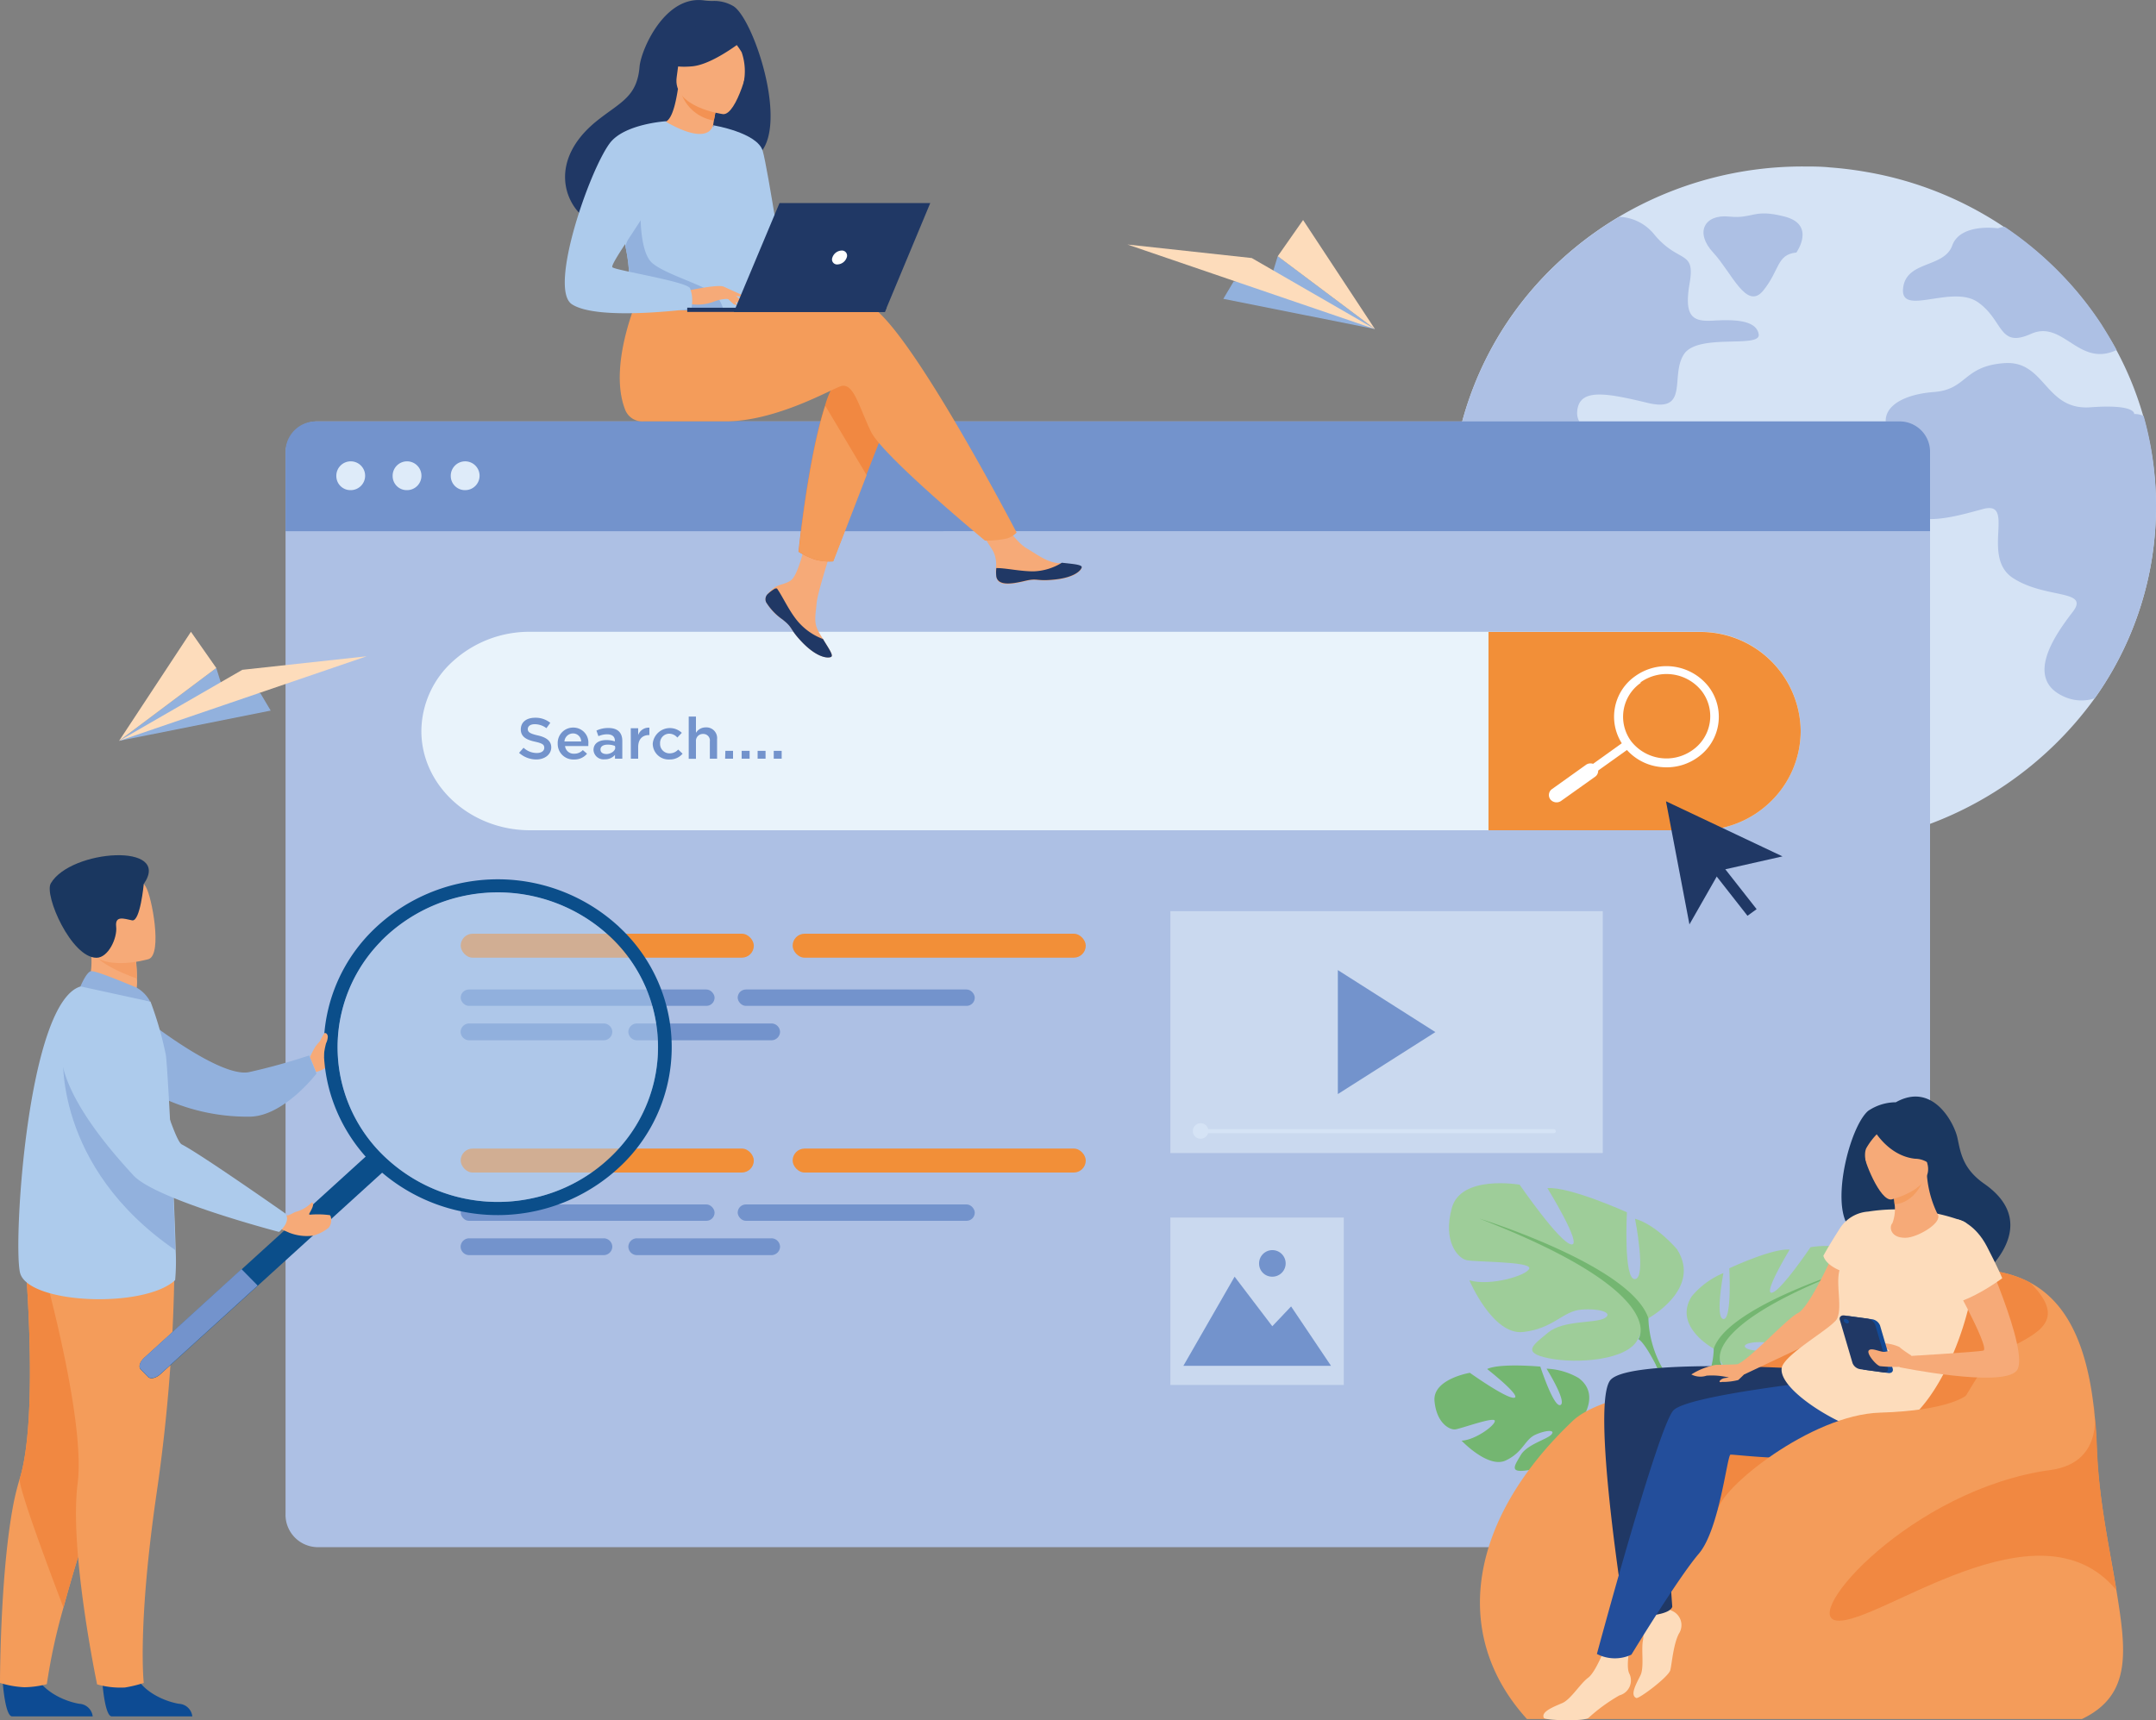 <svg id="Calque_1" data-name="Calque 1" xmlns="http://www.w3.org/2000/svg" viewBox="0 0 250 199.54">
  <rect x="0" y="0" width="250" height="199.54" fill="#808080" stroke="none"/>
  <defs>
    <style>
      .cls-1 {
        fill: #d5e3f5;
      }

      .cls-2 {
        fill: #adc0e4;
      }

      .cls-3 {
        fill: #7393cc;
      }

      .cls-4 {
        fill: #deebf9;
      }

      .cls-5, .cls-6 {
        fill: #e9f3fb;
      }

      .cls-20, .cls-5 {
        opacity: 0.5;
      }

      .cls-7 {
        fill: #f28f38;
      }

      .cls-8 {
        fill: #fff;
      }

      .cls-9 {
        fill: #f6aa78;
      }

      .cls-10 {
        fill: #203865;
      }

      .cls-11 {
        fill: #f18841;
      }

      .cls-12 {
        fill: #f49c5a;
      }

      .cls-13 {
        fill: #f39253;
      }

      .cls-14 {
        fill: #adcbec;
      }

      .cls-15 {
        fill: #92b1dd;
      }

      .cls-16 {
        fill: #0d4b93;
      }

      .cls-17 {
        fill: #f49d65;
      }

      .cls-18 {
        fill: #1a3760;
      }

      .cls-19 {
        fill: #0b4e8a;
      }

      .cls-21 {
        fill: #b0cded;
      }

      .cls-22 {
        fill: #74b671;
      }

      .cls-23 {
        fill: #9ecd99;
      }

      .cls-24 {
        fill: #fddcbb;
      }

      .cls-25 {
        fill: #234e9b;
      }

      .cls-26 {
        fill: #f49d60;
      }

      .cls-27 {
        fill: #134a96;
      }
       .spin{
         position: absolute
        animation: spin 10s infinite
       
      }
      @keyframes spin {
    from{
      transform: rotate(0deg);
    }
    to{
      transform: rotate(360deg);
    }
}
    </style>
  </defs>
  <title>Sans titre - 7</title>
  <g>
  
    <path class="cls-1 spin" d="M250,58.75a38.85,38.85,0,0,1-.66,7.11A38.41,38.41,0,0,1,242.89,81a41.58,41.58,0,0,1-71.12-6.27,38.43,38.43,0,0,1-2.57-24.36.36.36,0,0,0,0-.1,39.1,39.1,0,0,1,11-19.38,41.27,41.27,0,0,1,4.95-4.08c.84-.59,1.71-1.15,2.6-1.68a41.73,41.73,0,0,1,21.37-5.82c1,0,2.07,0,3.09.11a42,42,0,0,1,4.24.53,41.16,41.16,0,0,1,16,6.42h0a40.72,40.72,0,0,1,7.88,6.92,39.46,39.46,0,0,1,3.33,4.38c.62,1,1.21,1.93,1.75,2.94A38.31,38.31,0,0,1,250,58.75Z" transform="translate(0)"/>
    <g>
      <path class="cls-2" d="M195.26,41.09c-1.63,2.5.68,6.82-4.21,5.64s-7.89-1.7-8.16.92,3.67,2.63,3.67,5.38-1.77,3.67-4.48,2.36-3.5-3.21-6.66-2-5,.39-5.71-2a3.3,3.3,0,0,0-.51-1,.36.36,0,0,0,0-.1,39.1,39.1,0,0,1,11-19.38,41.27,41.27,0,0,1,4.95-4.08c.84-.59,1.71-1.15,2.6-1.68a5.47,5.47,0,0,1,4.09,2.07c2.85,3.41,4.76,1.7,4.08,5.64s.4,4.46,2.71,4.33,5-.13,5.3,1.57S196.89,38.6,195.26,41.09Z" transform="translate(0)"/>
      <path class="cls-2" d="M212.17,64.7s-3.6,1.12-4.55-1.31.14-3-3.06-3.67-3.46-2.82-5.5-2.56-1,1.05-3.4,2.76-4.55.91-4.48,4.06,3.6,3.64,4.31,5.71-.5,3,1,4.53,4.39.88,3.06,3-3.36,3.83-2.34,7.18.3,3.54,2,5.9,5.09,3.15,5.6,1.57-2.34-3.64-1.43-5.21,2.45-.49,3.06-2.85,3.09-2.36,3.3-4-3-4.14-1.77-5.19,3.67,1.91,5.57-.72.61-4.72,2.58-7.21S213.53,63.26,212.17,64.7Z" transform="translate(0)"/>
      <path class="cls-2" d="M250,58.75a38.85,38.85,0,0,1-.66,7.11A38.41,38.41,0,0,1,242.89,81a4.9,4.9,0,0,1-3.27-.08c-5.09-2-1.32-7.29.72-9.94s-3.16-1.48-6.93-3.94.4-9.05-3.47-8-8.56,2.46-10.8-1.18,2-4.23.1-7.28,1.12-4.82,5-5.11,3.37-3,8.16-3.35,4.69,5.51,10,5.12,5.07.78,5.07.78a2.47,2.47,0,0,1,1.1.23A38.23,38.23,0,0,1,250,58.75Z" transform="translate(0)"/>
      <path class="cls-2" d="M245.43,40.6c-4.41,2.07-6.18-3.56-9.94-1.87s-3.14-1.57-6.13-3.67-9,1.7-8.69-1.58,4.75-2.36,5.7-5,5.3-2,5.3-2a3,3,0,0,1,.79-.17h0a40.72,40.72,0,0,1,7.88,6.92,39.46,39.46,0,0,1,3.33,4.38C244.3,38.61,244.89,39.59,245.43,40.6Z" transform="translate(0)"/>
      <path class="cls-2" d="M208.3,29.29s2.31-3.22-1.36-4.17-3.6.29-6.45,0-4,1.84-1.84,4.17,3.88,6.79,5.81,4.41S206,29.52,208.3,29.29Z" transform="translate(0)"/>
    </g>
  </g>
  <path class="cls-2" d="M223.8,52.77V175.56a3.76,3.76,0,0,1-3.59,3.89H36.7a3.76,3.76,0,0,1-3.59-3.89V52.77a3.75,3.75,0,0,1,3.59-3.89H220.21A3.75,3.75,0,0,1,223.8,52.77Z" transform="translate(0)"/>
  <g>
    <path class="cls-3" d="M223.8,52.34v9.27H33.11V52.34a3.52,3.52,0,0,1,3.59-3.46H220.21A3.52,3.52,0,0,1,223.8,52.34Z" transform="translate(0)"/>
    <g>
      <path class="cls-4" d="M39,55.24a1.67,1.67,0,1,1,1.66,1.61A1.63,1.63,0,0,1,39,55.24Z" transform="translate(0)"/>
      <path class="cls-4" d="M45.53,55.24a1.67,1.67,0,1,1,1.66,1.61A1.63,1.63,0,0,1,45.53,55.24Z" transform="translate(0)"/>
      <path class="cls-4" d="M52.27,55.24a1.67,1.67,0,1,1,1.67,1.61A1.64,1.64,0,0,1,52.27,55.24Z" transform="translate(0)"/>
    </g>
  </g>
  <rect class="cls-5" x="135.71" y="141.22" width="20.11" height="19.42"/>
  <g>
    <polygon class="cls-3" points="137.22 158.42 143.16 148.08 147.53 153.83 149.71 151.53 154.34 158.42 137.22 158.42"/>
    <path class="cls-3" d="M146,146.59a1.54,1.54,0,1,1,1.54,1.49A1.51,1.51,0,0,1,146,146.59Z" transform="translate(0)"/>
  </g>
  <rect class="cls-5" x="135.71" y="105.68" width="50.14" height="28.06"/>
  <polygon class="cls-3" points="155.13 112.52 155.13 126.9 166.44 119.71 155.13 112.52"/>
  <path class="cls-6" d="M208.8,84.79a11.43,11.43,0,0,1-3.42,8.13,11.68,11.68,0,0,1-8.23,3.38H61.46c-6.93,0-12.6-5.18-12.6-11.51a11,11,0,0,1,3.7-8.13,13.17,13.17,0,0,1,8.9-3.38H197.15A11.61,11.61,0,0,1,208.8,84.79Z" transform="translate(0)"/>
  <path class="cls-7" d="M208.8,84.79a11.43,11.43,0,0,1-3.42,8.13,11.68,11.68,0,0,1-8.23,3.38H172.6v-23h24.55A11.61,11.61,0,0,1,208.8,84.79Z" transform="translate(0)"/>
  <g>
    <path class="cls-8" d="M193.26,89a7,7,0,0,1-.91-.06,6.07,6.07,0,0,1-4-2.31,5.74,5.74,0,0,1,1.27-8.21h0a6.22,6.22,0,0,1,8.5,1.22,5.75,5.75,0,0,1-1.27,8.21A6.15,6.15,0,0,1,193.26,89Zm-3-9.8A4.79,4.79,0,0,0,189.16,86a5.2,5.2,0,0,0,7.1,1,4.79,4.79,0,0,0,1.06-6.85,5.2,5.2,0,0,0-7.1-1Z" transform="translate(0)"/>
    <polygon class="cls-8" points="182.39 91.46 181.8 90.69 188.46 85.92 189.06 86.7 182.39 91.46"/>
    <path class="cls-8" d="M179.78,92.73h0a.84.84,0,0,1,.19-1.21l3.92-2.8a.9.9,0,0,1,1.25.18h0a.83.83,0,0,1-.19,1.2L181,92.91A.92.92,0,0,1,179.78,92.73Z" transform="translate(0)"/>
  </g>
  <g>
    <g>
      <path class="cls-9" d="M89,68.92a.84.84,0,0,0-.16.94h0a5.93,5.93,0,0,0,1.91,2l.3.24.07.06,0,0c.84.75.53.92,2,2.43,1.72,1.73,2.9,1.76,3.24,1.6s-.29-1-.93-2.08a1.3,1.3,0,0,0-.1-.15l-.25-.41c-.75-1.24-.56-1.82-.38-3.66.15-1.5,2.42-8.36,2.42-8.36l-3.3-.55s-1,5.47-2.08,6.31c-.59.45-1.24.45-1.8.78l-.12.07A4.72,4.72,0,0,0,89,68.92Z" transform="translate(0)"/>
      <path class="cls-10" d="M89,68.92a.84.84,0,0,0-.16.94h0a6.85,6.85,0,0,0,1.91,2l.3.25.07.06,0,0c.84.75.53.92,2,2.43,1.72,1.73,2.9,1.76,3.24,1.6s-.29-1-.93-2.08A7.11,7.11,0,0,1,92.45,72c-1-1.22-1.68-2.79-2.36-3.75l-.19,0A4.72,4.72,0,0,0,89,68.92Z" transform="translate(0)"/>
      <path class="cls-9" d="M115.55,67c.2,1,1.65.82,3.27.43s1.23.08,3.53-.17,3-1.07,3.08-1.4-1.08-.4-2.3-.54l-.46,0c-1.38-.17-2.39-1-3.64-1.73s-3-3.39-3-3.39l-3.16.24s1.65,2.43,2.29,3.49a3.5,3.5,0,0,1,.31,2.07A4.11,4.11,0,0,0,115.55,67Z" transform="translate(0)"/>
      <path class="cls-10" d="M118.82,67.38c1.62-.38,1.23.08,3.53-.17s3-1.07,3.08-1.4-1.08-.4-2.3-.54v0a6.64,6.64,0,0,1-3.3,1c-1.56,0-3.22-.39-4.3-.38a4.11,4.11,0,0,0,0,1C115.75,67.93,117.2,67.77,118.82,67.38Z" transform="translate(0)"/>
      <path class="cls-11" d="M103.45,47.44l-3,7.67-3.86,10a6.34,6.34,0,0,1-2-.18,8.94,8.94,0,0,1-2-.93s1.07-10.76,3.07-16.93A10.8,10.8,0,0,1,97.4,43.5C100.5,40,103.45,47.44,103.45,47.44Z" transform="translate(0)"/>
      <path class="cls-12" d="M100.45,35.26c-1.68-.52-6.07,0-10.82.82a3.26,3.26,0,0,1-3.33-1.45h0l-12-.91s-3.95,8.46-1.79,13.85a2.11,2.11,0,0,0,2.09,1.3h9.55c6,0,12.6-3.94,13.46-4.11,1.41-.27,2,2.45,3.38,5.3s13.22,12.64,13.22,12.64a10.8,10.8,0,0,0,2.57-.25,2.53,2.53,0,0,0,1.1-.68S104.81,36.62,100.45,35.26Z" transform="translate(0)"/>
      <path class="cls-10" d="M85,.69A4.36,4.36,0,0,0,82.75.11a6.7,6.7,0,0,1-1.1-.06C77.08-.6,74.32,5.8,74.16,7.74c-.3,3.55-2.24,4.1-5,6.32-5.5,4.46-3.89,9.65-.88,11.58,1.8,1.15,5,0,5,0s8.7-4.67,13-6.93C92.62,17.83,87.6,2.16,85,.69Z" transform="translate(0)"/>
      <path class="cls-9" d="M82.66,16.78a5.81,5.81,0,0,1-3.51.1,6,6,0,0,1-2.32-2.68c.6,0,1.27-.54,1.78-3.89l.26.09,4.33,1.5s-.31,1.35-.51,2.63C82.51,15.6,82.42,16.63,82.66,16.78Z" transform="translate(0)"/>
      <path class="cls-13" d="M83.2,11.9s-.17.73-.42,2.08a4.81,4.81,0,0,1-3.91-3.58Z" transform="translate(0)"/>
      <path class="cls-9" d="M83.85,13.24s-5.93-.77-5.38-4.33.16-6.06,4-5.72,4.34,1.81,4.45,3S85.41,13.35,83.85,13.24Z" transform="translate(0)"/>
      <path class="cls-10" d="M86.68,4.28s-3.8,3.16-6.39,3.41-3.56-.55-3.56-.55A9.58,9.58,0,0,0,79.17,4a1.83,1.83,0,0,1,1.5-1C82.52,2.77,86,2.7,86.68,4.28Z" transform="translate(0)"/>
      <path class="cls-10" d="M84.3,4A9,9,0,0,1,86,6.06a6.75,6.75,0,0,1,.2,3.69s2-3.72.86-5.52A1.61,1.61,0,0,0,84.3,4Z" transform="translate(0)"/>
      <path class="cls-14" d="M87.65,25.22c-.18,11.59-.05,9.17-1.37,10.27a5.16,5.16,0,0,1-2.37.49c-3.69.24-10.16-.35-10.4-1-.85-2.27-.25-3-1-6.46-.07-.37-.17-.77-.27-1.2-.59-2.39-1.17-3.21.93-7,1.9-3.47,3.88-6.3,4.06-6.19,5,2.87,5.42.46,5.42.46S87.74,19.56,87.65,25.22Z" transform="translate(0)"/>
      <path class="cls-12" d="M100.49,55.11l-3.86,10a6.34,6.34,0,0,1-2-.18,8.94,8.94,0,0,1-2-.93s1.07-10.76,3.07-16.93Z" transform="translate(0)"/>
      <path class="cls-14" d="M82.69,14.53s5.16.84,5.76,3,2.6,15.16,2.6,15.16-1.46,1.37-2.67.2S84.57,20.7,84.57,20.7Z" transform="translate(0)"/>
      <path class="cls-15" d="M83.91,36c-3.69.24-10.16-.35-10.4-1-.85-2.27-.25-3-1-6.46l1.78-4.82s-.3,5.37,1.34,6.79,6.73,2.73,7.53,3.91A4.49,4.49,0,0,1,83.91,36Z" transform="translate(0)"/>
      <path class="cls-9" d="M79.69,33.72s3.63-.78,4.22-.47a8.64,8.64,0,0,1,2.2,1.84c.17.4-1.31-.3-1.79-.42a4.47,4.47,0,0,0-1.55.32,5.33,5.33,0,0,1-2.76.27Z" transform="translate(0)"/>
      <path class="cls-14" d="M77.26,14.06s-4.87.29-6.56,2.56c-2.38,3.2-7.1,16.84-4.4,18.66,3,2,13.85.54,13.85.54a4.07,4.07,0,0,0-.14-2.4c-.5-.79-8.63-2.06-9-2.42s4.7-7.07,4.7-8.15S77.26,14.06,77.26,14.06Z" transform="translate(0)"/>
      <path class="cls-9" d="M84.08,34.23a6.71,6.71,0,0,0,1,1.06.86.86,0,0,0,.41.09l-.51-.9Z" transform="translate(0)"/>
      <path class="cls-9" d="M83.91,33.25l2.21,1a.4.4,0,0,1-.37.14,5.21,5.21,0,0,1-1-.26Z" transform="translate(0)"/>
    </g>
    <g>
      <polygon class="cls-10" points="102.8 35.7 79.69 35.69 79.69 36.18 102.6 36.19 102.8 35.7"/>
      <polygon class="cls-10" points="85.09 36.19 102.6 36.19 107.87 23.55 90.39 23.55 85.09 36.19"/>
      <path class="cls-8" d="M98.18,29.87a.59.59,0,0,0-.59-.81,1.18,1.18,0,0,0-1.07.81.58.58,0,0,0,.59.8A1.18,1.18,0,0,0,98.18,29.87Z" transform="translate(0)"/>
    </g>
  </g>
  <rect class="cls-7" x="53.42" y="108.3" width="33.99" height="2.78" rx="1.39"/>
  <g>
    <path class="cls-3" d="M70,120.66H54.41a1,1,0,0,1-1-1h0a1,1,0,0,1,1-.95H70a1,1,0,0,1,1,.95h0A1,1,0,0,1,70,120.66Z" transform="translate(0)"/>
    <g>
      <rect class="cls-3" x="53.42" y="114.77" width="29.44" height="1.9" rx="0.95"/>
      <rect class="cls-3" x="85.54" y="114.77" width="27.49" height="1.9" rx="0.95"/>
      <path class="cls-3" d="M89.45,120.66H73.86a1,1,0,0,1-1-1h0a1,1,0,0,1,1-.95H89.45a1,1,0,0,1,1,.95h0A1,1,0,0,1,89.45,120.66Z" transform="translate(0)"/>
    </g>
  </g>
  <rect class="cls-7" x="91.91" y="108.3" width="33.99" height="2.78" rx="1.39"/>
  <rect class="cls-7" x="53.42" y="133.22" width="33.99" height="2.78" rx="1.39"/>
  <g>
    <path class="cls-3" d="M70,145.58H54.41a1,1,0,0,1-1-1h0a1,1,0,0,1,1-.95H70a1,1,0,0,1,1,.95h0A1,1,0,0,1,70,145.58Z" transform="translate(0)"/>
    <g>
      <rect class="cls-3" x="53.42" y="139.7" width="29.44" height="1.9" rx="0.95"/>
      <rect class="cls-3" x="85.54" y="139.7" width="27.49" height="1.9" rx="0.95"/>
      <path class="cls-3" d="M89.45,145.58H73.86a1,1,0,0,1-1-1h0a1,1,0,0,1,1-.95H89.45a1,1,0,0,1,1,.95h0A1,1,0,0,1,89.45,145.58Z" transform="translate(0)"/>
    </g>
  </g>
  <rect class="cls-7" x="91.91" y="133.22" width="33.99" height="2.78" rx="1.39"/>
  <g>
    <path class="cls-9" d="M35.94,122.6s.36-.77.59-1.14,1.22-1.44,1.38-1.19.84,1.87.49,2.33,0,1.26-1.75,1.74Z" transform="translate(0)"/>
    <path class="cls-15" d="M16.23,117.72s9.08,7.31,12.62,6.64a71.42,71.42,0,0,0,7-1.94l.85,2.1s-3.81,5-7.79,5A23.31,23.31,0,0,1,18.13,127Z" transform="translate(0)"/>
    <path class="cls-16" d="M.3,194.91s.26,4.11,1.09,4.17H5.56l5.19,0a1.65,1.65,0,0,0-1.55-1.46c-1.52-.25-4.06-1.28-5-3.22S.3,194.91.3,194.91Z" transform="translate(0)"/>
    <path class="cls-12" d="M0,195.2a11.38,11.38,0,0,0,2.81.5,10.7,10.7,0,0,0,2.62-.36,68,68,0,0,1,1.93-8.88c.86-3.2,2.08-7.31,3.82-12.43,4.81-14.13,6.28-22.4,6.41-23.18a.28.28,0,0,0,0-.06h0L2.79,144.51s1.83,19.48-.5,27a29.59,29.59,0,0,0-.85,3.58C0,183.17,0,195.2,0,195.2Z" transform="translate(0)"/>
    <path class="cls-11" d="M7.36,186.46c.86-3.2,2.08-7.31,3.82-12.43,4.81-14.13,6.28-22.4,6.41-23.18a.15.15,0,0,0,0-.07L2.79,144.51s1.83,19.48-.5,27C2,172.51,7.36,186.46,7.36,186.46Z" transform="translate(0)"/>
    <path class="cls-16" d="M11.85,194.91s.27,4.11,1.09,4.17h4.17l5.19,0a1.64,1.64,0,0,0-1.55-1.46c-1.52-.25-4.05-1.28-5-3.22S11.85,194.91,11.85,194.91Z" transform="translate(0)"/>
    <path class="cls-12" d="M20.24,145a196.75,196.75,0,0,1-2.07,28.12c-2.26,15.5-1.5,22.08-1.5,22.08a14.62,14.62,0,0,1-2.18.53,10,10,0,0,1-3.23-.36S8,179.84,9,172.08s-4.44-26.62-4.44-26.62Z" transform="translate(0)"/>
    <path class="cls-9" d="M9.75,115.43l2.89,1.82,2.63-.71a5.86,5.86,0,0,0,.61-3.05,18,18,0,0,0-.1-2l-3.9-1.66-1.45-.61s.11,1.15.13,1.31A9.37,9.37,0,0,1,9.75,115.43Z" transform="translate(0)"/>
    <path class="cls-14" d="M20.31,148.48c-3.6,3.35-17.2,2.78-18-.91s.92-31.42,7.06-33.16c1.27-.36,8.08,1.76,8.08,1.76a40.45,40.45,0,0,1,1.77,6.14c.14.67.53,7.75.83,14.38.14,3.1.26,6.11.32,8.3A25.36,25.36,0,0,1,20.31,148.48Z" transform="translate(0)"/>
    <path class="cls-17" d="M10.85,110.56c.79,1.29,3.56,2.41,5,2.93a18,18,0,0,0-.1-2l-3.9-1.66C11,109.79,10.5,110,10.85,110.56Z" transform="translate(0)"/>
    <path class="cls-9" d="M17.25,111.24s-6.28,1.89-7.44-1.91-2.75-6.1,1.21-7.47,5.19-.14,5.89,1S18.85,110.65,17.25,111.24Z" transform="translate(0)"/>
    <path class="cls-18" d="M16.67,102.53s-.41,4.41-1.35,4.22-2-.6-1.85.73-.92,3.61-2.28,3.61c-2.92,0-6.1-7.26-5.3-8.63C8.2,98.5,20,97.7,16.67,102.53Z" transform="translate(0)"/>
    <path class="cls-15" d="M15.74,114.5c-.08,0-4.67-2-5.21-1.85s-1.2,1.76-1.2,1.76l8.08,1.76A4,4,0,0,0,15.74,114.5Z" transform="translate(0)"/>
    <g>
      <path class="cls-19" d="M44.33,136l-25.74,23.4c-.51.46-1.14.6-1.41.32l-.87-.89c-.28-.28-.09-.88.42-1.34l25.74-23.4c.5-.46,1.14-.6,1.41-.32l.87.89C45,134.92,44.83,135.52,44.33,136Z" transform="translate(0)"/>
      <path class="cls-3" d="M29.88,149.11,18.59,159.38c-.51.46-1.14.6-1.41.32l-.87-.89c-.28-.28-.09-.88.42-1.34L28,147.2Z" transform="translate(0)"/>
      <path class="cls-19" d="M38.41,127.15a19.28,19.28,0,0,0,5.48,8.5,20.7,20.7,0,0,0,28.52-.84,19,19,0,0,0-.56-27.24c-.1-.1-.2-.2-.31-.29a20.69,20.69,0,0,0-28.52.84A19,19,0,0,0,38.41,127.15Zm5.77-18a19.05,19.05,0,0,1,26.27-.77,17.51,17.51,0,0,1,.8,25.36A18.7,18.7,0,0,1,62,138.92a19,19,0,0,1-17-4.39A17.51,17.51,0,0,1,44.18,109.17Z" transform="translate(0)"/>
      <g class="cls-20">
        <path class="cls-21" d="M71.25,133.76A18.7,18.7,0,0,1,62,138.92a19,19,0,0,1-17-4.39,17.51,17.51,0,0,1-.8-25.36,19.05,19.05,0,0,1,26.27-.77A17.51,17.51,0,0,1,71.25,133.76Z" transform="translate(0)"/>
      </g>
    </g>
    <path class="cls-15" d="M20.33,145c-14.19-9.75-13-22.77-13-22.77C12.51,125,17.65,131.28,20,136.69,20.15,139.79,20.27,142.8,20.33,145Z" transform="translate(0)"/>
    <g>
      <path class="cls-9" d="M34.33,140.55a3.84,3.84,0,0,0,1.81-1.08s.42,0-.07.91l-.21.39a.08.08,0,0,0,.08.12,10.55,10.55,0,0,1,2.27.05c.15,0,.2.39.19.54a1.32,1.32,0,0,1-.3.93,4.93,4.93,0,0,1-1.79.91,5.61,5.61,0,0,1-2.77-.34l-.91-.4.28-1.63.23,0C33.5,141.07,34,140.64,34.33,140.55Z" transform="translate(0)"/>
      <path class="cls-14" d="M11.72,116.17S-1,118.52,15.47,136.33c2.64,2.85,16.89,6.56,16.89,6.56s1.45-1.18.72-2.15c0,0-9.81-6.88-12-8-1-.49-3.77-11-5.35-13.5A7.17,7.17,0,0,0,11.72,116.17Z" transform="translate(0)"/>
    </g>
    <path class="cls-9" d="M36.29,122.82a6.7,6.7,0,0,0,.5-1.18,6.29,6.29,0,0,1,.82-1.79c.08-.09.37,0,.4.38a1.9,1.9,0,0,1-.2.78,8.45,8.45,0,0,0-.27,1.54C37.34,123.17,36.29,122.82,36.29,122.82Z" transform="translate(0)"/>
  </g>
  <g>
    <polygon class="cls-10" points="206.69 99.33 199.47 100.96 195.9 107.22 193.18 92.94 206.69 99.33"/>
    <polygon class="cls-10" points="203.69 105.45 202.63 106.22 198.03 100.35 199.08 99.58 203.69 105.45"/>
  </g>
  <g>
    <g>
      <g>
        <path class="cls-22" d="M182.9,165.35s3-3.38.16-5.51a8,8,0,0,0-3.73-1.09s2.39,3.83,1.62,4.21-2.34-4.45-2.34-4.45-4.67-.43-6.17.28c0,0,4,3.14,3.16,3.33s-5.16-2.89-5.16-2.89-4.34.72-4.1,3.28,1.74,3.35,2.4,3.28,4.5-1.5,4.59-1-2.23,2.23-3.85,2.31c0,0,3.07,3.25,5.11,2.3s2.2-2.44,3.47-3,2.35-.57,1.82,0-2.81,1.13-3.54,2.37-1.37,2.08.74,1.77,5.53-1.81,5.67-3.51Z" transform="translate(0)"/>
        <g>
          <path class="cls-22" d="M168.47,162.57s11.81-.47,14.43,2.78a8.19,8.19,0,0,0,2.36,3.18l.28.72s-2.06-2.07-2.79-2.19C182.75,167.06,183.88,163,168.47,162.57Z" transform="translate(0)"/>
          <path class="cls-22" d="M185.26,168.53a7.09,7.09,0,0,1,2.72,5l-.46,0s-.82-3.34-2.28-4.64S185.26,168.53,185.26,168.53Z" transform="translate(0)"/>
        </g>
      </g>
      <g>
        <path class="cls-23" d="M198.72,156.43s-4.77-2.56-2.56-6.06a9.49,9.49,0,0,1,3.68-2.71s-1,5.22,0,5.33.68-5.88.68-5.88,5-2.35,7-2.17c0,0-3.09,5.1-2.08,5s4.5-5.28,4.5-5.28,5.14-.94,6,2-.49,4.42-1.25,4.6-5.65.14-5.53.76,3.44,1.58,5.28,1c0,0-2,4.85-4.69,4.61s-3.49-1.82-5.15-1.94-2.85.31-2,.74,3.62.13,5,1.22,2.42,1.76-.05,2.26-6.93.2-7.82-1.63Z" transform="translate(0)"/>
        <g>
          <path class="cls-22" d="M213.56,147.56s-13.33,4.21-14.84,8.87a9.53,9.53,0,0,1-1.25,4.48v.92s1.39-3.13,2.15-3.56C199.62,158.27,196.62,154.23,213.56,147.56Z" transform="translate(0)"/>
          <path class="cls-22" d="M197.47,160.91a8.23,8.23,0,0,0-.86,6.69l.53-.14s-.53-4,.54-6.08S197.47,160.91,197.47,160.91Z" transform="translate(0)"/>
        </g>
      </g>
      <g>
        <path class="cls-23" d="M191.14,152.9s6.26-3.41,3.32-8c0,0-2.36-2.82-4.87-3.54,0,0,1.36,6.87,0,7s-.94-7.75-.94-7.75-6.63-3-9.22-2.8c0,0,4.12,6.69,2.78,6.53s-6-6.93-6-6.93-6.79-1.19-7.86,2.69.69,5.82,1.69,6.06,7.45.14,7.29.95-4.52,2.11-6.95,1.39c0,0,2.7,6.38,6.22,6s4.6-2.43,6.77-2.6,3.77.39,2.68,1-4.77.2-6.52,1.65-3.17,2.34.09,3,9.13.22,10.29-2.21Z" transform="translate(0)"/>
        <g>
          <path class="cls-22" d="M171.51,141.33s17.6,5.44,19.63,11.57a12.5,12.5,0,0,0,1.69,5.9V160s-1.85-4.12-2.86-4.68C190,155.33,193.89,150,171.51,141.33Z" transform="translate(0)"/>
          <path class="cls-22" d="M192.83,158.8a10.88,10.88,0,0,1,1.19,8.81l-.69-.18s.65-5.33-.77-8S192.83,158.8,192.83,158.8Z" transform="translate(0)"/>
        </g>
      </g>
    </g>
    <g>
      <path class="cls-12" d="M241.4,199.39H177.06c-9-9.91-6.6-23.29,5.3-34.58,1.5-1.42,4.37-2.42,7.47-3.13A86.28,86.28,0,0,1,202.06,160a45.38,45.38,0,0,0,5.47-5.06c6.36-7.43,11.77-6.79,11.77-6.79,6.48-1.22,12-1.58,16.11.62h0c3.79,2.05,6.37,6.29,7.33,14.09.18,1.47.3,3.07.37,4.81.23,6.33,1.53,12,2.29,16.72h0C246.52,191.34,247.3,196.59,241.4,199.39Z" transform="translate(0)"/>
      <path class="cls-11" d="M232.19,156.76c-3.93,2.07-4.36,8.88-10.52,10.64s-16.61,1.6-22.53,7.81c-5.72,6-12-9.25-9.31-13.53A86.28,86.28,0,0,1,202.06,160a45.38,45.38,0,0,0,5.47-5.06c6.36-7.43,11.77-6.79,11.77-6.79,6.48-1.22,12-1.58,16.11.62h0C239.92,153.32,236.13,154.69,232.19,156.76Z" transform="translate(0)"/>
      <g>
        <path class="cls-24" d="M189.62,186.22s1.14,2.9.9,4,.16,3.16-.3,4.1-1.26,2.29-.48,2.63c.3.13,3.75-2.46,3.94-3.23s.35-3,1-4.24a1.8,1.8,0,0,0-.85-2.66c-1-.45-2.3-2.9-2.3-2.9Z" transform="translate(0)"/>
        <path class="cls-10" d="M208.05,158.72S189.23,157.6,186.8,160s1.61,27.52,1.61,27.52,5.1.14,5.5-1.16c0,0-.95-12.1-.16-14.19a11.19,11.19,0,0,0,.29-5s10,1.44,13.16.71S208.05,158.72,208.05,158.72Z" transform="translate(0)"/>
        <path class="cls-9" d="M212.61,145.38s-2.77,6.25-4.13,6.92-6.25,6.1-7.3,6,1.09,1.11,1.09,1.11l9.2-4.34a17.86,17.86,0,0,0,3.48-6.52C215.31,146.44,212.61,145.38,212.61,145.38Z" transform="translate(0)"/>
        <path class="cls-24" d="M186.15,191s-1.08,2.92-2,3.6-2,2.51-3,2.94-2.5,1-2.13,1.72c.14.28,4.51.44,5.17,0a19.79,19.79,0,0,1,3.6-2.62,1.79,1.79,0,0,0,1.12-2.56c-.43-.94.19-3.65.19-3.65Z" transform="translate(0)"/>
        <path class="cls-18" d="M218.28,142.61c-.4-.45,9.8.66,11.15,5.69,0,0,7.83-6,.65-11-2.49-1.74-2.74-3.6-3.1-5.3s-2.84-6.57-7.15-4.15a5.77,5.77,0,0,0-3.21,1C213.79,131.29,210.71,146.34,218.28,142.61Z" transform="translate(0)"/>
        <path class="cls-25" d="M216.3,159.6s-20.47,2-22.27,4-8.86,28.24-8.86,28.24a4.53,4.53,0,0,0,4,.08s5.41-8.9,7.81-11.7,3.29-11.42,3.68-11.5,13.23,1.72,17.64-1.55S216.3,159.6,216.3,159.6Z" transform="translate(0)"/>
        <path class="cls-24" d="M227.69,141.67a21.93,21.93,0,0,0-11.07-1.14,4.25,4.25,0,0,0-3.31,2c-1.28,2-1.88,3.12-1.88,3.12s.13.94,1.87,1.69c-.47,1.69.44,4.63-.4,5.77s-6,4-6.3,5.55c-.47,2.9,8.9,8.14,11.69,7.58C226.32,164.66,231.77,143.88,227.69,141.67Z" transform="translate(0)"/>
        <path class="cls-18" d="M224.93,135.71a10.65,10.65,0,0,0,1.08-3.33c.1-1.07-.84-4.93-4.85-4a5.68,5.68,0,0,0-2.21,1c-.83.66-2,2-.22,5.29l.48,1.12Z" transform="translate(0)"/>
        <g>
          <path class="cls-9" d="M219.43,141.88c-.4.41-.24,1.78,1.65,1.68,1.25-.07,3.92-1.56,3.67-2.58a12.45,12.45,0,0,1-1.31-4.65l-.22.06-3.8,1s.18,1.17.27,2.28A4.55,4.55,0,0,1,219.43,141.88Z" transform="translate(0)"/>
          <path class="cls-26" d="M219.42,137.42s.18,1.17.27,2.28c2.16-.23,3.15-2.22,3.53-3.31Z" transform="translate(0)"/>
          <path class="cls-9" d="M219.34,139.12s5-1.21,4.14-4.19-.74-5.14-3.95-4.49-3.51,1.94-3.49,3S218,139.36,219.34,139.12Z" transform="translate(0)"/>
          <path class="cls-18" d="M217.25,131s1.67,3.07,4.82,3.4a2.75,2.75,0,0,1,2.35,1.37,26.9,26.9,0,0,0-1.48-5.4S217.81,129,217.25,131Z" transform="translate(0)"/>
          <path class="cls-18" d="M217.82,131.36a8.17,8.17,0,0,0-1.42,1.83c-.5,1.12.47,3.48.87,4,0,0-2.31-3.79-1.54-5.44A1.18,1.18,0,0,1,217.82,131.36Z" transform="translate(0)"/>
        </g>
        <path class="cls-9" d="M202.66,159s-1,1-1.11,1.07a7.47,7.47,0,0,1-1.88.22c-.4.1-.34-.14,0-.34s1-.12.72-.19a8.21,8.21,0,0,0-2.5-.2,2.28,2.28,0,0,1-1.77-.14,8,8,0,0,1,2.82-1.11c.64,0,2.48-.06,2.48-.06Z" transform="translate(0)"/>
        <path class="cls-9" d="M229.37,143.54S235.55,157,233.83,159s-13.58-.42-13.58-.42l.37-1.25s8.73-.51,9.36-.68c.89-.25-4.43-9.68-4.43-9.68Z" transform="translate(0)"/>
        <path class="cls-24" d="M227.07,141.45c.15,0,2,.58,3.32,3.12s1.78,3.69,1.78,3.69-5.77,4.32-8.07,2.73S225,141.39,227.07,141.45Z" transform="translate(0)"/>
        <path class="cls-9" d="M221.64,157.23s-1-.62-1.4-1a5.07,5.07,0,0,0-2.72-.39c0,.23,1.35.54,1.5.76s1,1.17,1.68,1.16A1,1,0,0,0,221.64,157.23Z" transform="translate(0)"/>
        <g>
          <path class="cls-27" d="M218.93,159.25l-2.66-.36a1.18,1.18,0,0,1-.91-.72l-1.47-5c-.1-.34.15-.57.54-.51l2.67.36a1.18,1.18,0,0,1,.9.72l1.47,5C219.57,159.08,219.33,159.31,218.93,159.25Z" transform="translate(0)"/>
          <path class="cls-10" d="M218.37,159.18l-2.66-.37a1.14,1.14,0,0,1-.9-.71l-1.47-5c-.1-.34.14-.58.54-.52l2.66.36a1.17,1.17,0,0,1,.9.72l1.47,5C219,159,218.77,159.23,218.37,159.18Z" transform="translate(0)"/>
          <path class="cls-27" d="M213.79,153.2c0-.14.06-.24.23-.22a.5.5,0,0,1,.37.3c0,.14-.06.24-.22.22A.52.52,0,0,1,213.79,153.2Z" transform="translate(0)"/>
        </g>
        <path class="cls-9" d="M220.25,158.54a17.59,17.59,0,0,1-2.25-.08c-.45-.1-1.61-1.48-1.3-1.83s1.27.18,1.78.17,1.85-.71,2.76.75C221.34,157.72,220.25,158.54,220.25,158.54Z" transform="translate(0)"/>
      </g>
      <path class="cls-12" d="M228,161.85s-1.94,1.76-10,2-18.69,8.91-18.79,11.35,16.34,6.16,16.59,5.81,10.42-8.79,10.42-8.79Z" transform="translate(0)"/>
      <path class="cls-11" d="M245.4,184.43c-9-10.87-27.57,4-32.37,3.54-4.41-.39,8.61-15.26,24.75-17.47,6.52-.89,5-7.4,5-7.6.18,1.47.3,3.07.37,4.81C243.34,174,244.64,179.67,245.4,184.43Z" transform="translate(0)"/>
    </g>
  </g>
  <g>
    <polygon class="cls-15" points="141.85 34.66 159.43 38.17 148.16 29.72 147.41 32.16 143.04 32.66 141.85 34.66"/>
    <polygon class="cls-24" points="159.43 38.17 145.15 29.93 130.73 28.36 159.43 38.17"/>
    <polygon class="cls-24" points="148.16 29.72 159.43 38.17 151.1 25.52 148.16 29.72"/>
  </g>
  <g>
    <polygon class="cls-15" points="31.39 82.42 13.81 85.93 25.08 77.48 25.84 79.92 30.2 80.42 31.39 82.42"/>
    <polygon class="cls-24" points="13.81 85.93 28.1 77.69 42.52 76.12 13.81 85.93"/>
    <polygon class="cls-24" points="25.08 77.48 13.81 85.93 22.14 73.28 25.08 77.48"/>
  </g>
  <g>
    <path class="cls-3" d="M60.19,87.32l.52-.59a2.26,2.26,0,0,0,1.53.61c.53,0,.87-.23.87-.6s-.2-.52-1.1-.72-1.62-.53-1.62-1.41.69-1.36,1.66-1.36a2.69,2.69,0,0,1,1.76.59l-.45.62A2.24,2.24,0,0,0,62,84c-.51,0-.8.24-.8.57s.23.52,1.16.73,1.56.6,1.56,1.39-.72,1.4-1.74,1.4A3,3,0,0,1,60.19,87.32Z" transform="translate(0)"/>
    <path class="cls-3" d="M64.67,86.24a1.78,1.78,0,0,1,1.79-1.85,1.74,1.74,0,0,1,1.76,1.91s0,.18,0,.23h-2.7a1,1,0,0,0,1.06.89,1.32,1.32,0,0,0,1-.42l.49.42a1.86,1.86,0,0,1-1.5.67A1.8,1.8,0,0,1,64.67,86.24ZM67.39,86a.94.94,0,0,0-.94-.93,1,1,0,0,0-1,.93Z" transform="translate(0)"/>
    <path class="cls-3" d="M71.31,88v-.44a1.5,1.5,0,0,1-1.19.51A1.16,1.16,0,0,1,68.82,87c0-.78.63-1.16,1.48-1.16a3.14,3.14,0,0,1,1,.15v-.07c0-.49-.32-.75-.91-.75a2.48,2.48,0,0,0-1,.22l-.23-.65a3.14,3.14,0,0,1,1.39-.3c1.09,0,1.61.55,1.61,1.5V88Zm0-1.48a2.22,2.22,0,0,0-.84-.15c-.53,0-.84.21-.84.57s.31.52.71.52,1-.3,1-.74Z" transform="translate(0)"/>
    <path class="cls-3" d="M73.14,84.47H74v.79a1.29,1.29,0,0,1,1.3-.86v.86h-.05c-.74,0-1.25.46-1.25,1.4V88h-.85Z" transform="translate(0)"/>
    <path class="cls-3" d="M75.69,86.24A2,2,0,0,1,79.06,85l-.52.55a1.24,1.24,0,0,0-1-.45,1.08,1.08,0,0,0-1,1.14,1.09,1.09,0,0,0,1.1,1.14,1.33,1.33,0,0,0,1-.44l.51.48a1.91,1.91,0,0,1-1.51.67A1.84,1.84,0,0,1,75.69,86.24Z" transform="translate(0)"/>
    <path class="cls-3" d="M79.86,83.11h.84V85a1.3,1.3,0,0,1,1.14-.63,1.24,1.24,0,0,1,1.31,1.36V88h-.84V86a.76.76,0,0,0-.79-.87.8.8,0,0,0-.82.88v2h-.84Z" transform="translate(0)"/>
    <path class="cls-3" d="M84.11,87.09H85V88h-.92Z" transform="translate(0)"/>
    <path class="cls-3" d="M86,87.09h.92V88H86Z" transform="translate(0)"/>
    <path class="cls-3" d="M87.85,87.09h.92V88h-.92Z" transform="translate(0)"/>
    <path class="cls-3" d="M89.72,87.09h.92V88h-.92Z" transform="translate(0)"/>
  </g>
  <g>
    <path class="cls-1" d="M138.32,131.21a.9.9,0,1,1,.9.87A.88.88,0,0,1,138.32,131.21Z" transform="translate(0)"/>
    <path class="cls-1" d="M180.16,131.44h-40.7a.23.23,0,0,1-.24-.23h0a.24.24,0,0,1,.24-.24h40.7a.25.25,0,0,1,.25.24h0A.24.24,0,0,1,180.16,131.44Z" transform="translate(0)"/>
  </g>
</svg>